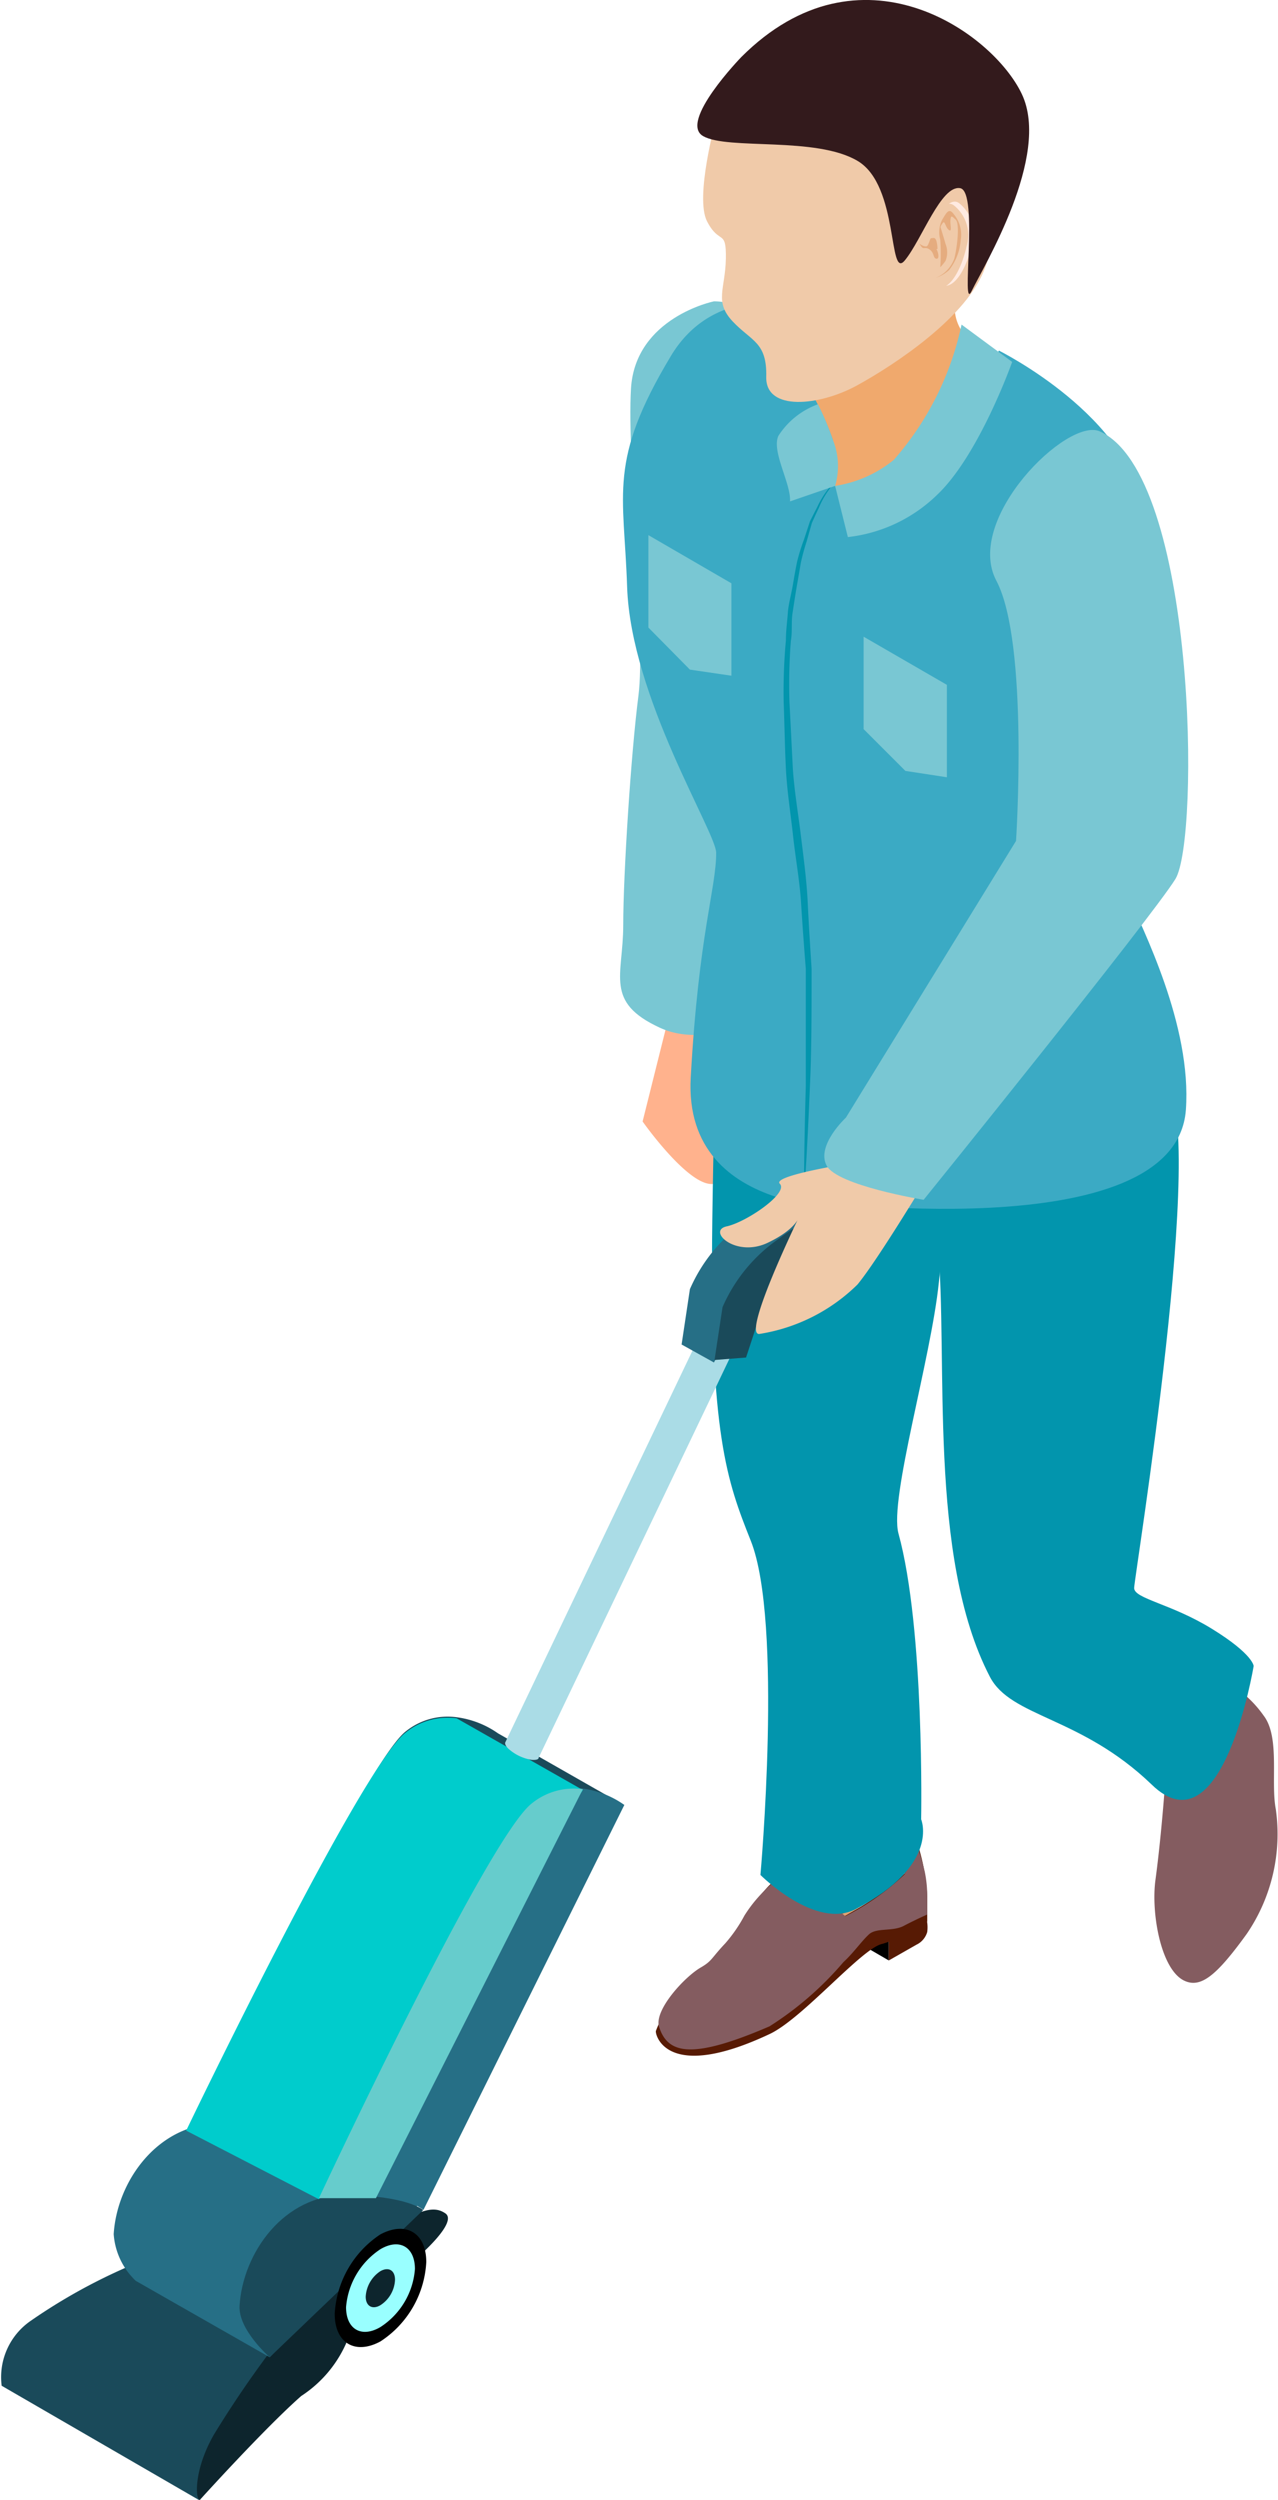 <svg xmlns="http://www.w3.org/2000/svg" viewBox="0 0 46.2 90.34"><defs><style>.cls-1{fill:#ffb28d;}.cls-2{fill:#79c7d3;}.cls-3{fill:#845c60;}.cls-4{fill:#0295ad;}.cls-5{fill:#571a04;}.cls-6{fill:#ab4003;}.cls-7{fill:#e0a273;}.cls-8{fill:#3baac4;}.cls-9{fill:#ded2d2;}.cls-10{fill:#f0a96d;}.cls-11{fill:#f0caa9;}.cls-12{fill:#ffeae1;}.cls-13{fill:#e5ac7f;}.cls-14{fill:#331a1c;}.cls-15{fill:#1a4a5a;}.cls-16{fill:#0d252d;}.cls-17{fill:#266f86;}.cls-18{fill:#0cc;}.cls-19{fill:#6cc;}.cls-20{fill:#9ff;}.cls-21{fill:#aadce6;}</style></defs><title>Asset 8</title><g id="Layer_2" data-name="Layer 2"><g id="Layer_1-2" data-name="Layer 1"><path class="cls-1" d="M25.39,11.59s-1.69.58-2.2,3.81.81,7.56.81,9-.35,3.69-.35,6.13a45.71,45.71,0,0,0,.58,6l-1,4s1.59,2.26,2.49,2.26,3.71-3.52,3.71-3.52Z"/><path class="cls-2" d="M25.81,10.89s-2.85.58-3,3.16.54,9,.27,11.09-.55,6.46-.55,8.29-.69,2.78,1.32,3.71,4.57-.91,4.57-.91-.23-7.57-.08-10.83S29.92,10.89,25.81,10.89Z"/><path class="cls-3" d="M44.68,61a4.15,4.15,0,0,1,1,1c.6.78.25,2.39.44,3.38a6.4,6.4,0,0,1-1.05,4.51c-1.1,1.52-1.68,2-2.3,1.67-.82-.45-1.16-2.45-1-3.62.24-1.78.38-3.93.38-3.93Z"/><path class="cls-4" d="M41.63,64.49c-2.57-2.47-5.09-2.42-5.85-3.9-2.26-4.36-1.49-11.5-1.88-15.65s0-5.32,0-5.32c2.43-3.83,6.65-2.11,8.22-.55S41,57,41,57.39s1.33.56,2.82,1.48,1.5,1.34,1.5,1.34S44.2,67,41.63,64.49Z"/><polygon points="30.18 69.4 30.18 69.72 32.13 70.85 32.13 70.11 30.18 69.4"/><path class="cls-5" d="M33.51,69.42c0,.2-.2-.58-.46-.43l-.92,1.12v.74l1-.57a.73.73,0,0,0,.39-.46A1.34,1.34,0,0,0,33.51,69.42Z"/><path class="cls-5" d="M33.52,68.52v.92a5.53,5.53,0,0,1-1.62.81c-.72.13-2.88,2.7-4.08,3.26-3.76,1.77-4.14,0-4.11-.11a3.49,3.49,0,0,1,1.5-1.8A7.7,7.7,0,0,0,27,69.21c.34-.55,1.13-1.72,1.7-1.4a21.94,21.94,0,0,1,1.87,1.4,9,9,0,0,0,2.14-1.51,3.86,3.86,0,0,0,.4-1.24A7.46,7.46,0,0,1,33.52,68.52Z"/><path class="cls-6" d="M32.66,67.7a3.61,3.61,0,0,0,.39-1.18,1,1,0,0,0-.39-.3c-.58-.34-1.4.1-1.94.64A13.27,13.27,0,0,1,29,68.07c.63.44,1.48,1.14,1.48,1.14A9,9,0,0,0,32.66,67.7Z"/><path class="cls-7" d="M32.2,66.21a.8.8,0,0,1,.41.1,1.08,1.08,0,0,1,.33.24,3.8,3.8,0,0,1-.37,1.1,10.72,10.72,0,0,1-2.36,1.64l-1.32-1a17.58,17.58,0,0,0,1.9-1.34,2.27,2.27,0,0,1,1.41-.72Zm0-.11a2.32,2.32,0,0,0-1.48.76,18.35,18.35,0,0,1-2,1.4l1.5,1.16a11.75,11.75,0,0,0,2.45-1.72,3.61,3.61,0,0,0,.39-1.18,1,1,0,0,0-.39-.3.93.93,0,0,0-.46-.12Z"/><path class="cls-3" d="M33.52,68.52v.67s-.39.17-.83.4h0c-.41.23-1,.06-1.28.32s-.55.66-.92,1a11.81,11.81,0,0,1-2.67,2.32c-2.83,1.22-3.69,1-4,0-.16-.61.94-1.8,1.52-2.13.41-.24.36-.32.88-.87a5.36,5.36,0,0,0,.69-1A5,5,0,0,1,28,68a.61.61,0,0,1,.68-.15l.25.15.15.11c.63.44,1.48,1.14,1.48,1.14a9,9,0,0,0,2.14-1.51,3.61,3.61,0,0,0,.39-1.18.28.28,0,0,0,0-.06,10.75,10.75,0,0,1,.34,1.14A4.39,4.39,0,0,1,33.52,68.52Z"/><path class="cls-4" d="M26.39,34.58s-.48-2.33-.64,9.52c-.1,7.75.53,9.42,1.39,11.58,1.17,2.94.35,12.08.35,12.08s2,2,3.45,1.23C34,67.4,33.3,65.75,33.3,65.75s.13-6.88-.82-10.33c-.34-1.25,1.18-6.32,1.46-9.08,1-9.36,1.52-3,.11-8.25C33.47,36,26.39,34.58,26.39,34.58Z"/><path class="cls-8" d="M34.56,13a18.29,18.29,0,0,1,3,3c1.53,1.89,1.72,2.11,1.24,6.29S39,29.69,39,32.58c0,.57,1.56,2.16,2.33,3.42s1,4.9,1,4.9,0,2.28-5,1.08-13.44-3.31-10.84-7.83c.72-1.26,1.36-1.74,1-3.48s-3.62-17.43-1.9-18.37,5.11.24,6.33.65A5.43,5.43,0,0,0,34.56,13Z"/><path class="cls-9" d="M28.55,18.46l0,0,0-.26C28.55,18.34,28.55,18.46,28.55,18.46Z"/><path class="cls-4" d="M28.53,37.14s-.87,3.43.93,5.55,2.42,2.29,2.88,2.56,2.59-.3,2.73-.44,2.12-6,1.85-6.15S28.53,37.14,28.53,37.14Z"/><path class="cls-8" d="M31.88,24.06s-3.1-1.86-2.23-3.58-.43-3.61-.43-3.61,10.08-2.13,7.5-3.1-9.77-5.4-12.47-.9c-2.28,3.8-1.69,4.93-1.58,8.33.13,4,3.22,8.88,3.22,9.62,0,1.29-.63,2.92-.92,8.12s6.39,4.73,6.39,4.73l3-18.11Z"/><path class="cls-8" d="M40.76,32.31c-.55-1.27,1.73-3.11.57-13.74-.38-3.5-5.22-5.9-5.22-5.9S34.47,16.25,32,17.6s-1.15.57-1.15.57l-.66-.76S27.11,20,29.06,32.26c.43,2.74,0,11.11,0,11.11s13.44,1.82,13.81-3.26C43.09,37.05,41.3,33.57,40.76,32.31Z"/><path class="cls-8" d="M30.19,17.41S27.11,20,29.06,32.26c.43,2.74,0,11.11,0,11.11Z"/><path class="cls-4" d="M30.19,17.41a1.15,1.15,0,0,0-.18.23,3.13,3.13,0,0,0-.41.72c-.08.16-.16.34-.25.54l-.19.67a7.81,7.81,0,0,0-.21.77q-.07.42-.15.87c-.05.3-.1.62-.15.95s0,.67-.06,1a20.22,20.22,0,0,0-.05,2.22q.06,1.16.12,2.37c.05.8.19,1.61.29,2.43s.21,1.62.25,2.45.09,1.6.14,2.38c0,1.54,0,3-.06,4.23-.1,2.47-.22,4.11-.22,4.11s0-1.65.07-4.12c0-1.23,0-2.67,0-4.21-.06-.77-.12-1.56-.17-2.37s-.2-1.62-.29-2.44-.22-1.63-.26-2.44-.05-1.62-.08-2.39a20.13,20.13,0,0,1,.08-2.23c0-.36.05-.7.07-1s.12-.65.18-1,.1-.59.16-.87a7,7,0,0,1,.24-.77l.22-.67.27-.53a3.26,3.26,0,0,1,.45-.71A1.51,1.51,0,0,1,30.19,17.41Z"/><path class="cls-10" d="M28.7,13.21a10.4,10.4,0,0,1,1.41,2.69,3.45,3.45,0,0,0,.08,1.66c.27.86,1.82-.76,3.39-1.84a5.32,5.32,0,0,0,2.24-3.06,1.59,1.59,0,0,1-1.31-1.56C34.54,9.8,28.7,13.21,28.7,13.21Z"/><path class="cls-11" d="M25.88,4.34S25.11,7.13,25.56,8s.7.25.68,1.35-.43,1.55.25,2.27,1.24.74,1.21,2,1.93,1.05,3.28.31S35,11.44,35.62,9.65,39,.61,31.15.07C27.54-.18,25.88,4.34,25.88,4.34Z"/><path class="cls-12" d="M33.86,7.92s.44-.85.81-.58a1.4,1.4,0,0,1,.47,1.49c-.15.69-.54,1.53-1,1.5s-.62,0-.86-.34a1,1,0,0,1-.08-.79Z"/><path class="cls-11" d="M33.67,8s.43-.86.81-.58a1.38,1.38,0,0,1,.46,1.49c-.15.69-.53,1.52-1,1.5s-.62,0-.86-.34A1,1,0,0,1,33,9.26Z"/><path class="cls-13" d="M34,8.21s.13.42.18.6a.83.83,0,0,1,0,.62,2,2,0,0,1-.19.23,6.76,6.76,0,0,0,0-1,1,1,0,0,1,.07-.72c.13-.2.23-.46.41-.21a1.16,1.16,0,0,1,.26.95,2,2,0,0,1-.42,1.08,1.33,1.33,0,0,1-.48.28,1.18,1.18,0,0,0,.67-.7c.12-.5.19-1.27.05-1.4s-.17-.17-.19,0,.07.47-.06.37-.14-.36-.22-.25S34,8.21,34,8.21Z"/><path class="cls-13" d="M33.89,9s0-.41-.14-.4-.1,0-.16.15-.07.18-.2.14-.21-.16-.1,0,.14,0,.32.13.11.31.24.33.06-.27,0-.35Z"/><path class="cls-14" d="M26.8,2.06s-2.28,2.35-1.38,2.86,4.09,0,5.59.9,1.09,4.33,1.7,3.59,1.31-2.73,2-2.61,0,4.58.42,3.71S38,5.64,36.94,3.4,31.09-2.23,26.8,2.06Z"/><path class="cls-2" d="M36.59,13.08l-1.83-1.35a10.78,10.78,0,0,1-2.45,4.89,4.41,4.41,0,0,1-2.12.94l.46,1.85a5.5,5.5,0,0,0,3.23-1.53C35.4,16.44,36.59,13.08,36.59,13.08Z"/><path class="cls-2" d="M30.11,15.9a10.65,10.65,0,0,0-.54-1.29,2.85,2.85,0,0,0-1.43,1.14c-.26.56.46,1.73.42,2.37l1.63-.56A2.52,2.52,0,0,0,30.11,15.9Z"/><polygon class="cls-2" points="34.23 24.75 34.23 28.09 32.73 27.86 31.22 26.35 31.22 23.01 34.23 24.75"/><polygon class="cls-2" points="26.44 21.08 26.44 24.42 24.94 24.2 23.44 22.68 23.44 19.34 26.44 21.08"/><path class="cls-15" d="M6.43,78,9,76.84h1L22.56,65.24,18,62.64a3.35,3.35,0,0,0-1.49-.58,2.41,2.41,0,0,0-1.84.51C13.07,63.8,6.43,78,6.43,78Z"/><path class="cls-15" d="M15.34,80c-1.4,1.12-2.59,1.93-3.13,3.36s-5,7-5,7L.06,86.22a2.47,2.47,0,0,1,1.07-2.36A20.38,20.38,0,0,1,6,81.38a8.69,8.69,0,0,1,2.75-3c1.77-1.09,2.34-1.33,2.82-1.06S15.34,80,15.34,80Z"/><path class="cls-16" d="M15.05,81.62c-1.4,1.12-1.76.92-2.29,2.35a4.4,4.4,0,0,1-1.87,2.62c-1.33,1.17-3.66,3.75-3.66,3.75-.15.06-.27-1,.5-2.35a38,38,0,0,1,2.81-4,8.68,8.68,0,0,1,2.75-3c1.76-1.09,2.33-1.33,2.81-1S15.05,81.62,15.05,81.62Z"/><path class="cls-17" d="M11,80.58l2.61-1.15h1l.7.43,7.26-14.63a3.36,3.36,0,0,0-1.49-.59,2.41,2.41,0,0,0-1.84.51C17.63,66.39,11,80.58,11,80.58Z"/><path class="cls-17" d="M10.85,76.86a26.67,26.67,0,0,0-2.91-.12c-2.22,0-3.71,2.07-3.83,4a2.57,2.57,0,0,0,.8,1.69l4.84,2.76,5.38-5.52Z"/><path class="cls-15" d="M15.3,79.87s-.58-.52-2.8-.54-3.72,2.07-3.84,4c-.05.87,1.09,1.86,1.09,1.86Z"/><path class="cls-18" d="M6.73,77l4.8,2.48,9.54-14.79-4.56-2.59a2.41,2.41,0,0,0-1.84.51C13.07,63.8,6.73,77,6.73,77Z"/><path class="cls-19" d="M11.53,79.44h2.06l7.48-14.78a2.41,2.41,0,0,0-1.84.51C17.63,66.39,11.53,79.44,11.53,79.44Z"/><path d="M12.1,83.62c0,1.06.74,1.49,1.65,1a3.65,3.65,0,0,0,1.66-2.87c0-1.06-.74-1.49-1.66-1A3.68,3.68,0,0,0,12.1,83.62Z"/><path class="cls-20" d="M12.51,83.38c0,.8.56,1.12,1.24.72A2.74,2.74,0,0,0,15,82c0-.79-.55-1.12-1.24-.72A2.77,2.77,0,0,0,12.51,83.38Z"/><path class="cls-16" d="M13.22,83c0,.34.24.48.53.31a1.15,1.15,0,0,0,.53-.92c0-.34-.23-.48-.53-.31A1.18,1.18,0,0,0,13.22,83Z"/><path class="cls-21" d="M26.85,48.1,19.47,63.53c0,.06-.11.08-.25.07a1.65,1.65,0,0,1-.85-.41c-.09-.09-.13-.18-.1-.23l7.38-15.44Z"/><path class="cls-21" d="M26.58,48.21a1.65,1.65,0,0,1-.85-.41c-.19-.2-.13-.33.15-.3a1.6,1.6,0,0,1,.85.4C26.92,48.1,26.86,48.23,26.58,48.21Z"/><path class="cls-17" d="M24.94,46.59A5.83,5.83,0,0,1,27,44.1,9.27,9.27,0,0,1,29,43l1.18.67L30.05,45l-.51-.3s.11-.56-.58-.3a4.93,4.93,0,0,0-1.73,1.9c0,.14-1.42,2.94-1.42,2.94l-1.17-.65Z"/><path class="cls-15" d="M26.12,47.24a5.83,5.83,0,0,1,2.06-2.49,8.23,8.23,0,0,1,2-1.12l.38,1-.49.28s.11-.56-.58-.31a5,5,0,0,0-1.72,1.9c0,.15-.8,2.56-.8,2.56l-1.14.09Z"/><path class="cls-11" d="M31.43,41.93s-3.57.52-3.24.85S27,44.16,26.27,44.32s.34,1.16,1.51.58c1-.48,1.11-.93,1.11-.93s-2.06,4.24-1.45,4.24A6.48,6.48,0,0,0,31,46.42c.76-.92,2.66-4.09,2.66-4.09Z"/><path class="cls-2" d="M39.76,15.59c-1.17-.53-4.92,3.17-3.74,5.4s.71,9.4.71,9.4l-6.15,10s-1.08,1-.7,1.73,3.51,1.24,3.51,1.24,8.21-10.16,9.1-11.59S43.25,17.16,39.76,15.59Z"/></g></g></svg>